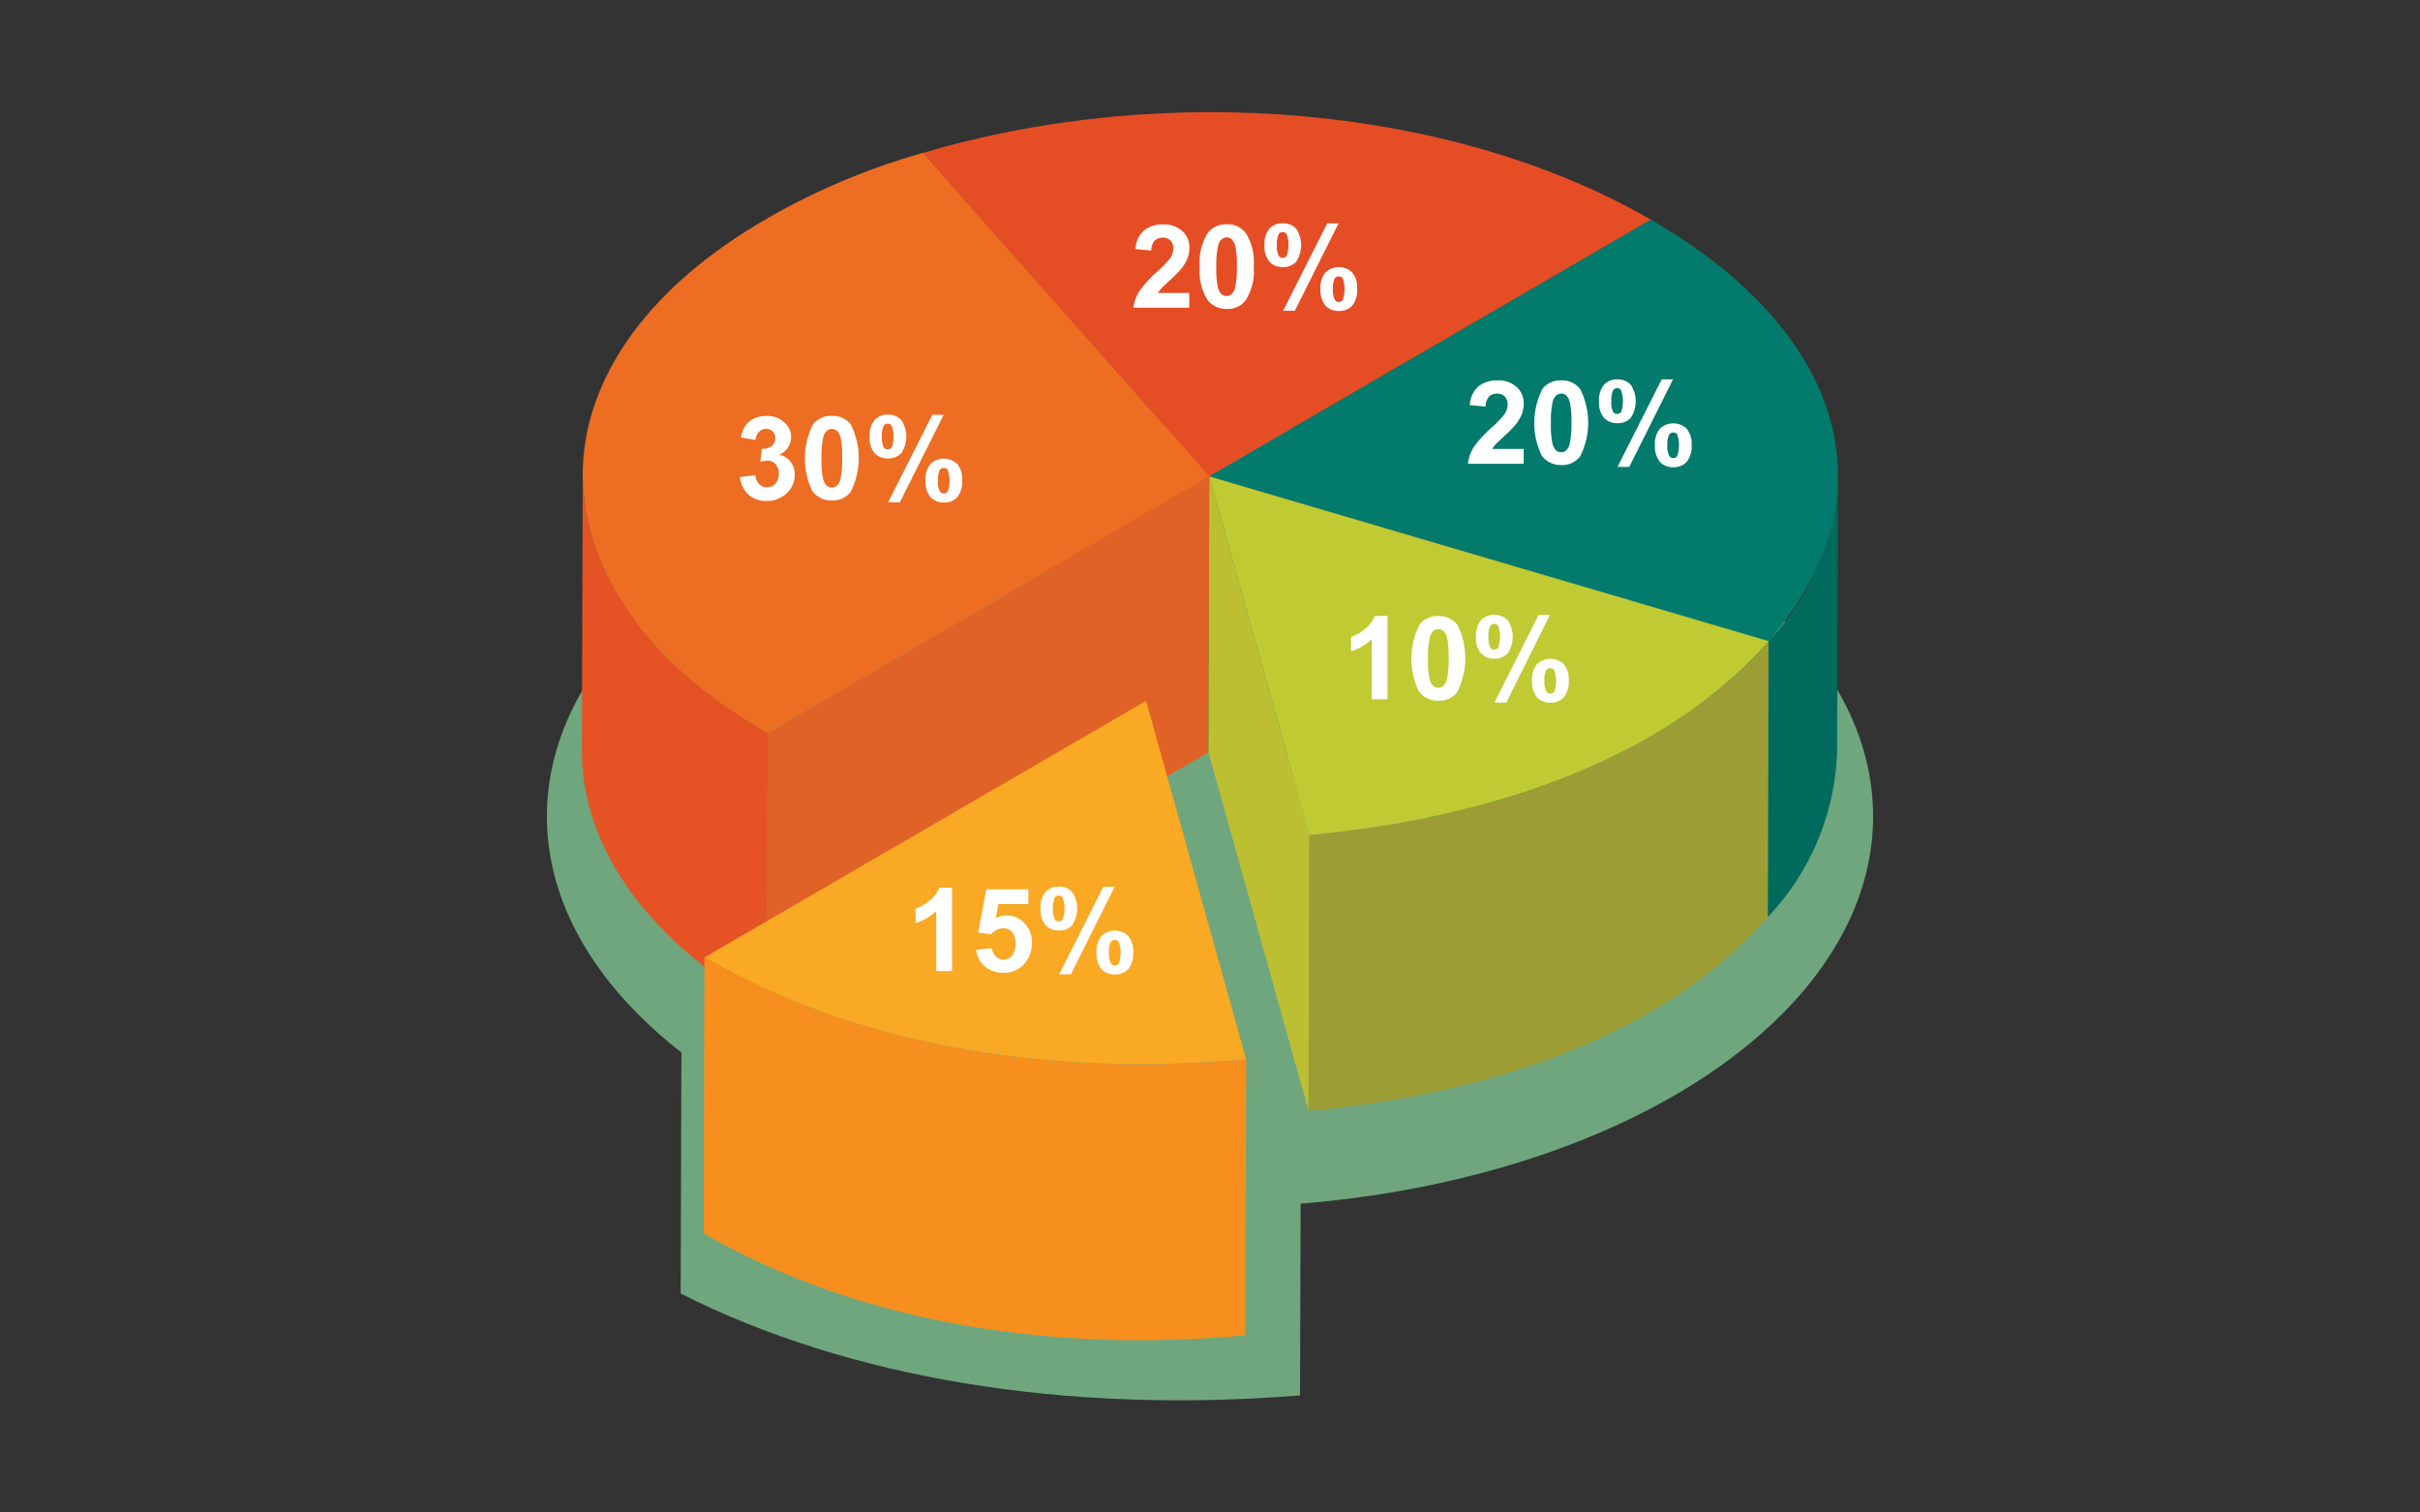 <svg xmlns="http://www.w3.org/2000/svg" width="128" height="80" viewBox="0 0 128 80"><rect x="0" y="0" width="128" height="80" fill="#333333" stroke="none"/><defs><style>.a,.n{fill:#fff;}.a{opacity:0;}.b{fill:#6fa67e;}.c{fill:#e54d25;}.d{fill:#e06226;}.e{fill:#e55325;}.f{fill:#ed6d23;}.g{fill:#006a5d;}.h{fill:#027a6c;}.i{fill:#bcbf32;}.j{fill:#9d9d36;}.k{fill:#c0ca33;}.l{fill:#f78f1e;}.m{fill:#f9a924;}</style></defs><g transform="translate(-16 -16)"><path class="a" d="M0,0H128V80H0Z" transform="translate(16 16)"/><g transform="translate(25.276 -9.15)"><g transform="translate(19.65 47.658)"><g transform="translate(7.076 31.319)"><path class="b" d="M61.935,100.639l-.045,14.592c-12.4.993-23.855-.888-32.76-5.389l.045-14.592C38.087,99.751,49.544,101.632,61.935,100.639Z" transform="translate(-29.13 -95.25)"/></g><ellipse class="b" cx="35.074" cy="20.676" rx="35.074" ry="20.676"/></g><g transform="translate(21.501 31.082)"><g transform="translate(0)"><g transform="translate(33.141 5.686)"><path class="c" d="M89.93,38.7l-.037,14.592L66.53,66.87l.045-14.592Z" transform="translate(-66.53 -38.7)"/></g><g transform="translate(18.004 2.156)"><path class="c" d="M61.432,51.078,61.387,65.67,46.25,48.562l.037-14.592Z" transform="translate(-46.25 -33.97)"/></g><g transform="translate(18.041)"><path class="c" d="M84.8,36.768,61.445,50.345,46.3,33.238C59.325,29.386,74.417,30.774,84.8,36.768Z" transform="translate(-46.3 -31.082)"/></g><g transform="translate(9.786 19.264)"><path class="d" d="M58.64,56.89,58.6,71.482,35.24,85.06l.045-14.592Z" transform="translate(-35.24 -56.89)"/></g><g transform="translate(0 19.167)"><path class="e" d="M22.13,71.352q.022-7.3.045-14.592c-.015,4.941,3.247,9.9,9.785,13.667l-.045,14.592C25.384,81.25,22.115,76.3,22.13,71.352Z" transform="translate(-22.13 -56.76)"/></g><g transform="translate(0.046 2.156)"><path class="f" d="M40.186,33.97,55.331,51.078,31.976,64.655C18.988,57.161,18.921,45,31.826,37.508A35.937,35.937,0,0,1,40.186,33.97Z" transform="translate(-22.191 -33.97)"/></g><g transform="translate(62.721 19.249)"><path class="g" d="M109.877,56.87q-.022,7.3-.045,14.592A13.353,13.353,0,0,1,106.16,80.2L106.2,65.6A13.353,13.353,0,0,0,109.877,56.87Z" transform="translate(-106.16 -56.87)"/></g><g transform="translate(33.186 5.686)"><path class="h" d="M89.945,38.7c10.39,6,12.823,14.734,6.225,22.288L66.59,52.277Z" transform="translate(-66.59 -38.7)"/></g><g transform="translate(33.141 19.264)"><path class="h" d="M96.155,65.608,96.11,80.2,66.53,71.482l.045-14.592Z" transform="translate(-66.53 -56.89)"/></g><g transform="translate(33.141 19.264)"><path class="i" d="M71.867,75.849l-.045,14.592L66.53,71.482l.045-14.592Z" transform="translate(-66.53 -56.89)"/></g><g transform="translate(38.433 27.982)"><path class="j" d="M97.953,68.57l-.045,14.592C92.952,88.828,84.465,92.41,73.62,93.411l.045-14.592C84.51,77.818,93,74.235,97.953,68.57Z" transform="translate(-73.62 -68.57)"/></g><g transform="translate(33.186 19.271)"><path class="k" d="M96.17,65.611c-4.956,5.665-13.443,9.248-24.288,10.248L66.59,56.9Z" transform="translate(-66.59 -56.9)"/></g><g transform="translate(6.442 44.716)"><path class="l" d="M59.452,96.379l-.045,14.592c-10.838.993-20.862-.888-28.647-5.389L30.8,90.99C38.6,95.491,48.614,97.372,59.452,96.379Z" transform="translate(-30.76 -90.99)"/></g><g transform="translate(6.479 31.139)"><path class="m" d="M54.173,72.8l5.292,18.959c-10.845.993-20.862-.888-28.655-5.389Z" transform="translate(-30.81 -72.8)"/></g></g><g transform="translate(40.687 26.593)"><path class="n" d="M78.573,71.191H77.73V68.019a2.894,2.894,0,0,1-1.09.634v-.761a2.583,2.583,0,0,0,.717-.411,1.586,1.586,0,0,0,.53-.7h.679v4.411Z" transform="translate(-76.64 -66.728)"/><path class="n" d="M82.336,66.79a1.207,1.207,0,0,1,1,.455,3.938,3.938,0,0,1-.007,3.575,1.2,1.2,0,0,1-.993.448,1.252,1.252,0,0,1-1.03-.493,3.986,3.986,0,0,1,.037-3.538A1.2,1.2,0,0,1,82.336,66.79Zm0,.694a.385.385,0,0,0-.269.1.645.645,0,0,0-.187.351,4.646,4.646,0,0,0-.09,1.1,4.8,4.8,0,0,0,.075,1.06.807.807,0,0,0,.194.388.411.411,0,0,0,.269.1.417.417,0,0,0,.276-.1.645.645,0,0,0,.187-.351,4.646,4.646,0,0,0,.09-1.1,4.8,4.8,0,0,0-.075-1.06.807.807,0,0,0-.194-.388A.46.46,0,0,0,82.336,67.484Z" transform="translate(-77.723 -66.73)"/><path class="n" d="M85.49,67.867a1.259,1.259,0,0,1,.261-.873.905.905,0,0,1,.7-.284.927.927,0,0,1,.717.284,1.59,1.59,0,0,1,0,1.747.916.916,0,0,1-.7.284.927.927,0,0,1-.717-.284A1.246,1.246,0,0,1,85.49,67.867Zm.657,0a1.126,1.126,0,0,0,.1.575.234.234,0,0,0,.209.1.251.251,0,0,0,.209-.1,1.751,1.751,0,0,0,0-1.149.24.24,0,0,0-.209-.112.251.251,0,0,0-.209.1A1.251,1.251,0,0,0,86.147,67.867Zm.948,3.478h-.627L88.8,66.71h.6Zm1.358-1.157a1.259,1.259,0,0,1,.261-.873,1.028,1.028,0,0,1,1.418,0,1.259,1.259,0,0,1,.261.873,1.293,1.293,0,0,1-.261.881.905.905,0,0,1-.7.284.927.927,0,0,1-.717-.284A1.293,1.293,0,0,1,88.453,70.188Zm.657,0a1.126,1.126,0,0,0,.1.575.24.24,0,0,0,.209.112.251.251,0,0,0,.209-.1,1.751,1.751,0,0,0,0-1.149.234.234,0,0,0-.209-.1.251.251,0,0,0-.209.1A1.075,1.075,0,0,0,89.11,70.188Z" transform="translate(-78.884 -66.71)"/></g><g transform="translate(17.653 40.969)"><path class="n" d="M47.713,90.451H46.87V87.279a2.894,2.894,0,0,1-1.09.634v-.761a2.583,2.583,0,0,0,.717-.411,1.586,1.586,0,0,0,.53-.7h.679v4.411Z" transform="translate(-45.78 -85.988)"/><path class="n" d="M50.07,89.352l.836-.09a.722.722,0,0,0,.209.448.582.582,0,0,0,.858-.052.983.983,0,0,0,.179-.642.886.886,0,0,0-.179-.6.6.6,0,0,0-.47-.2.855.855,0,0,0-.649.321l-.679-.1.433-2.284h2.224v.784h-1.59l-.134.746a1.234,1.234,0,0,1,.575-.142,1.25,1.25,0,0,1,.948.411,1.461,1.461,0,0,1,.388,1.06,1.6,1.6,0,0,1-.313.97,1.386,1.386,0,0,1-1.187.582,1.487,1.487,0,0,1-.993-.328A1.387,1.387,0,0,1,50.07,89.352Z" transform="translate(-46.868 -86.016)"/><path class="n" d="M54.63,87.127a1.259,1.259,0,0,1,.261-.873.905.905,0,0,1,.7-.284.927.927,0,0,1,.717.284,1.59,1.59,0,0,1,0,1.747.905.905,0,0,1-.7.284A.927.927,0,0,1,54.891,88,1.259,1.259,0,0,1,54.63,87.127Zm.657,0a1.126,1.126,0,0,0,.1.575.234.234,0,0,0,.209.1.251.251,0,0,0,.209-.1,1.751,1.751,0,0,0,0-1.149.24.24,0,0,0-.209-.112.251.251,0,0,0-.209.1A1.16,1.16,0,0,0,55.287,87.127Zm.948,3.478h-.62l2.336-4.628h.6Zm1.358-1.157a1.259,1.259,0,0,1,.261-.873,1.028,1.028,0,0,1,1.418,0,1.259,1.259,0,0,1,.261.873,1.293,1.293,0,0,1-.261.881.905.905,0,0,1-.7.284.927.927,0,0,1-.717-.284A1.256,1.256,0,0,1,57.593,89.448Zm.657,0a1.126,1.126,0,0,0,.1.575.24.24,0,0,0,.209.112.251.251,0,0,0,.209-.1,1.751,1.751,0,0,0,0-1.149.234.234,0,0,0-.209-.1.251.251,0,0,0-.209.1A1.075,1.075,0,0,0,58.25,89.448Z" transform="translate(-48.024 -85.97)"/></g><g transform="translate(29.177 5.88)"><path class="n" d="M64.168,42.66v.784H61.22a1.966,1.966,0,0,1,.291-.843,5.743,5.743,0,0,1,.948-1.052,5.236,5.236,0,0,0,.694-.717.886.886,0,0,0,.172-.515.609.609,0,0,0-.149-.433.647.647,0,0,0-.836.007.81.81,0,0,0-.179.53l-.836-.082a1.4,1.4,0,0,1,.47-1,1.564,1.564,0,0,1,.985-.3,1.44,1.44,0,0,1,1.023.351,1.151,1.151,0,0,1,.373.873,1.626,1.626,0,0,1-.1.567,2.268,2.268,0,0,1-.336.56,6.023,6.023,0,0,1-.552.56c-.269.246-.433.4-.508.485a2.042,2.042,0,0,0-.172.231h1.664Z" transform="translate(-61.22 -38.98)"/><path class="n" d="M67.346,39.03a1.207,1.207,0,0,1,1,.455,2.913,2.913,0,0,1,.425,1.784,2.9,2.9,0,0,1-.433,1.791,1.2,1.2,0,0,1-.993.448,1.253,1.253,0,0,1-1.03-.493,2.9,2.9,0,0,1-.4-1.754,2.873,2.873,0,0,1,.433-1.784A1.2,1.2,0,0,1,67.346,39.03Zm0,.694a.417.417,0,0,0-.276.1.645.645,0,0,0-.187.351,4.645,4.645,0,0,0-.09,1.1,4.8,4.8,0,0,0,.075,1.06.807.807,0,0,0,.194.388.411.411,0,0,0,.269.1.385.385,0,0,0,.269-.1.645.645,0,0,0,.187-.351,4.645,4.645,0,0,0,.09-1.1,4.8,4.8,0,0,0-.075-1.06.807.807,0,0,0-.194-.388A.388.388,0,0,0,67.346,39.724Z" transform="translate(-62.412 -38.978)"/><path class="n" d="M70.5,40.117a1.259,1.259,0,0,1,.261-.873.905.905,0,0,1,.7-.284.927.927,0,0,1,.717.284,1.59,1.59,0,0,1,0,1.747.905.905,0,0,1-.7.284.927.927,0,0,1-.717-.284A1.272,1.272,0,0,1,70.5,40.117Zm.657-.007a1.126,1.126,0,0,0,.1.575.234.234,0,0,0,.209.1.251.251,0,0,0,.209-.1,1.751,1.751,0,0,0,0-1.149.24.24,0,0,0-.209-.112.251.251,0,0,0-.209.1A1.273,1.273,0,0,0,71.157,40.109Zm.948,3.478h-.62l2.336-4.628h.6Zm1.358-1.157a1.259,1.259,0,0,1,.261-.873,1.028,1.028,0,0,1,1.418,0,1.259,1.259,0,0,1,.261.873,1.293,1.293,0,0,1-.261.881.905.905,0,0,1-.7.284.927.927,0,0,1-.717-.284A1.28,1.28,0,0,1,73.463,42.431Zm.657,0a1.126,1.126,0,0,0,.1.575.24.24,0,0,0,.209.112.251.251,0,0,0,.209-.1,1.751,1.751,0,0,0,0-1.149.234.234,0,0,0-.209-.1.251.251,0,0,0-.209.1A1.075,1.075,0,0,0,74.12,42.431Z" transform="translate(-63.573 -38.96)"/></g><g transform="translate(46.867 14.136)"><path class="n" d="M87.868,53.718V54.5H84.92a2.058,2.058,0,0,1,.284-.843,5.744,5.744,0,0,1,.948-1.052,5.238,5.238,0,0,0,.694-.717.886.886,0,0,0,.172-.515.609.609,0,0,0-.149-.433.571.571,0,0,0-.418-.149.557.557,0,0,0-.418.157.81.81,0,0,0-.179.53l-.836-.082a1.4,1.4,0,0,1,.47-1,1.567,1.567,0,0,1,.985-.306,1.44,1.44,0,0,1,1.023.351,1.151,1.151,0,0,1,.373.873,1.625,1.625,0,0,1-.1.567,2.524,2.524,0,0,1-.336.56,6.024,6.024,0,0,1-.552.56c-.269.246-.433.4-.508.485a1.416,1.416,0,0,0-.172.231Z" transform="translate(-84.92 -50.038)"/><path class="n" d="M91.046,50.09a1.207,1.207,0,0,1,1,.455,3.938,3.938,0,0,1-.007,3.575,1.2,1.2,0,0,1-.993.448,1.252,1.252,0,0,1-1.03-.493,3.986,3.986,0,0,1,.037-3.538A1.2,1.2,0,0,1,91.046,50.09Zm0,.7a.385.385,0,0,0-.269.1.645.645,0,0,0-.187.351,4.646,4.646,0,0,0-.09,1.1,4.8,4.8,0,0,0,.075,1.06.807.807,0,0,0,.194.388.411.411,0,0,0,.269.1.385.385,0,0,0,.269-.1.645.645,0,0,0,.187-.351,4.646,4.646,0,0,0,.09-1.1,4.8,4.8,0,0,0-.075-1.06.807.807,0,0,0-.194-.388A.385.385,0,0,0,91.046,50.792Z" transform="translate(-86.112 -50.038)"/><path class="n" d="M94.21,51.177a1.259,1.259,0,0,1,.261-.873.905.905,0,0,1,.7-.284.927.927,0,0,1,.717.284,1.59,1.59,0,0,1,0,1.747.916.916,0,0,1-.7.284.927.927,0,0,1-.717-.284A1.223,1.223,0,0,1,94.21,51.177Zm.649-.007a1.126,1.126,0,0,0,.1.575.234.234,0,0,0,.209.1.251.251,0,0,0,.209-.1,1.751,1.751,0,0,0,0-1.149.24.24,0,0,0-.209-.112.251.251,0,0,0-.209.1A1.273,1.273,0,0,0,94.859,51.169Zm.948,3.478h-.62l2.336-4.628h.6ZM97.166,53.5a1.259,1.259,0,0,1,.261-.873,1.028,1.028,0,0,1,1.418,0,1.259,1.259,0,0,1,.261.873,1.293,1.293,0,0,1-.261.881.916.916,0,0,1-.7.284.927.927,0,0,1-.717-.284A1.293,1.293,0,0,1,97.166,53.5Zm.657-.007a1.126,1.126,0,0,0,.1.575.24.24,0,0,0,.209.112.251.251,0,0,0,.209-.1,1.751,1.751,0,0,0,0-1.149.234.234,0,0,0-.209-.1.251.251,0,0,0-.209.1A1.093,1.093,0,0,0,97.823,53.491Z" transform="translate(-87.276 -50.02)"/></g><g transform="translate(8.36 16.002)"><path class="n" d="M33.33,55.842l.814-.1a.768.768,0,0,0,.209.478.563.563,0,0,0,.411.164.588.588,0,0,0,.44-.194.759.759,0,0,0,.179-.53.713.713,0,0,0-.172-.5.535.535,0,0,0-.418-.187,1.7,1.7,0,0,0-.388.06l.09-.687a.741.741,0,0,0,.522-.149.531.531,0,0,0,.179-.418.456.456,0,0,0-.134-.351.467.467,0,0,0-.351-.134.507.507,0,0,0-.366.149.688.688,0,0,0-.187.44l-.776-.134a1.61,1.61,0,0,1,.246-.634,1.13,1.13,0,0,1,.455-.373,1.542,1.542,0,0,1,.657-.134,1.31,1.31,0,0,1,.993.4,1.011,1.011,0,0,1,.306.731,1.033,1.033,0,0,1-.634.926.981.981,0,0,1,.6.366,1.048,1.048,0,0,1,.224.679,1.305,1.305,0,0,1-.425.985,1.478,1.478,0,0,1-1.052.411,1.429,1.429,0,0,1-.985-.343A1.5,1.5,0,0,1,33.33,55.842Z" transform="translate(-33.33 -52.543)"/><path class="n" d="M39.356,52.6a1.207,1.207,0,0,1,1,.455,3.938,3.938,0,0,1-.007,3.575,1.2,1.2,0,0,1-.993.448,1.253,1.253,0,0,1-1.03-.493,3.986,3.986,0,0,1,.037-3.538A1.207,1.207,0,0,1,39.356,52.6Zm0,.694a.385.385,0,0,0-.269.1.645.645,0,0,0-.187.351,4.646,4.646,0,0,0-.09,1.1,4.8,4.8,0,0,0,.075,1.06.807.807,0,0,0,.194.388.411.411,0,0,0,.269.1.417.417,0,0,0,.276-.1.645.645,0,0,0,.187-.351,4.646,4.646,0,0,0,.09-1.1,4.8,4.8,0,0,0-.075-1.06.807.807,0,0,0-.194-.388A.46.46,0,0,0,39.356,53.294Z" transform="translate(-34.496 -52.54)"/><path class="n" d="M42.52,53.677a1.259,1.259,0,0,1,.261-.873.916.916,0,0,1,.7-.284.927.927,0,0,1,.717.284,1.59,1.59,0,0,1,0,1.747.916.916,0,0,1-.7.284.927.927,0,0,1-.717-.284A1.223,1.223,0,0,1,42.52,53.677Zm.649,0a1.126,1.126,0,0,0,.1.575.234.234,0,0,0,.209.1.251.251,0,0,0,.209-.1,1.751,1.751,0,0,0,0-1.149.24.24,0,0,0-.209-.112.251.251,0,0,0-.209.1A1.251,1.251,0,0,0,43.169,53.677Zm.948,3.478H43.5l2.336-4.628h.6ZM45.476,56a1.259,1.259,0,0,1,.261-.873,1.028,1.028,0,0,1,1.418,0,1.259,1.259,0,0,1,.261.873,1.293,1.293,0,0,1-.261.881.905.905,0,0,1-.7.284.927.927,0,0,1-.717-.284A1.293,1.293,0,0,1,45.476,56Zm.657,0a1.126,1.126,0,0,0,.1.575.24.24,0,0,0,.209.112.251.251,0,0,0,.209-.1,1.751,1.751,0,0,0,0-1.149.234.234,0,0,0-.209-.1.251.251,0,0,0-.209.1A1.158,1.158,0,0,0,46.133,56Z" transform="translate(-35.66 -52.52)"/></g></g></g></g></svg>